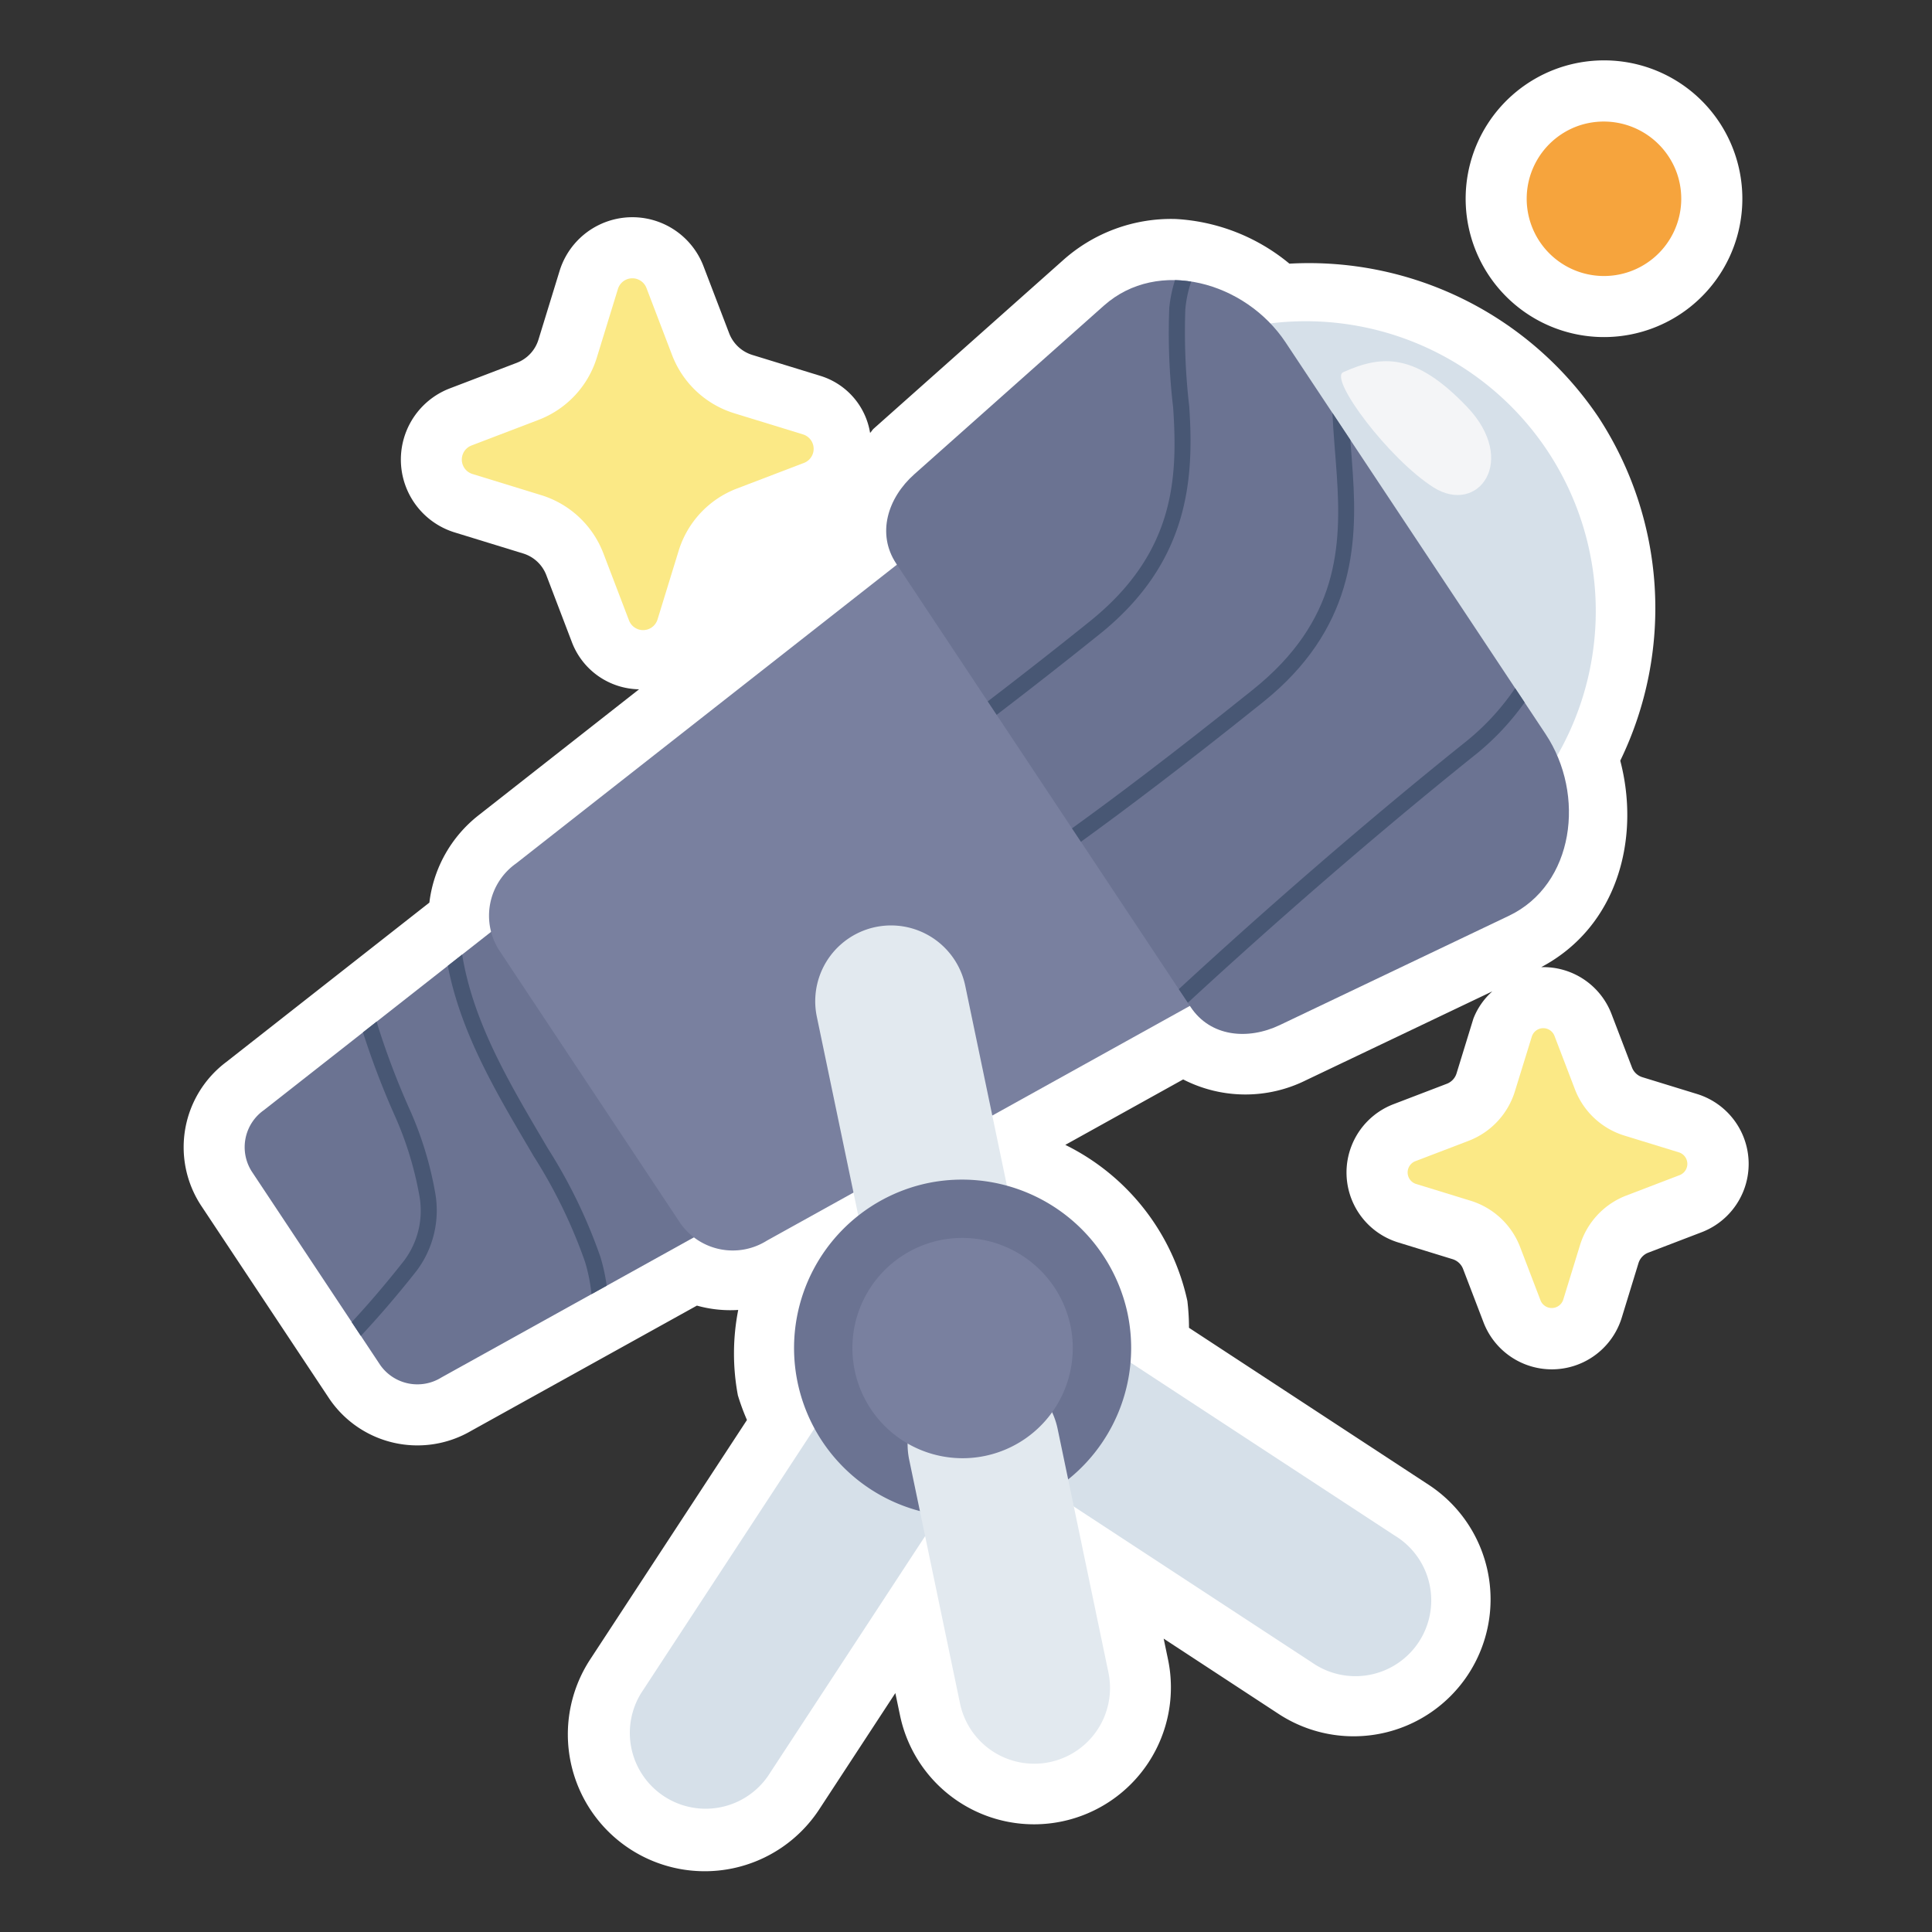<svg height="512" viewBox="0 0 128 128" width="512" xmlns="http://www.w3.org/2000/svg"><rect x="0" y="0" width="128" height="128" fill="#333333" stroke="none"/><g fill-rule="evenodd"><path d="m105.726 4.016a9.166 9.166 0 1 0 9.169 6.049 9.157 9.157 0 0 0 -9.169-6.049z" fill="#fff"/><path d="m112.438 72.482-3.626-1.115a1.079 1.079 0 0 1 -.689-.644l-1.354-3.537a4.832 4.832 0 0 0 -4.66-3.109c5.1-2.708 6.574-8.582 5.237-13.68a23.127 23.127 0 0 0 -1.454-22.772 23.132 23.132 0 0 0 -20.465-10.157 12.917 12.917 0 0 0 -7.539-2.959 10.741 10.741 0 0 0 -7.441 2.716l-12.564 11.175c-.092.082-.149.2-.237.281a4.75 4.75 0 0 0 -3.253-3.767l-4.555-1.4a2.4 2.4 0 0 1 -1.528-1.43l-1.7-4.443a5.045 5.045 0 0 0 -9.538.315l-1.4 4.553a2.4 2.4 0 0 1 -1.431 1.527l-4.45 1.7a5.05 5.05 0 0 0 .322 9.535l4.553 1.4a2.392 2.392 0 0 1 1.527 1.429l1.7 4.454a4.844 4.844 0 0 0 4.446 3.114l-10.639 8.351a8.659 8.659 0 0 0 -3.253 5.781l-13.457 10.561a7.053 7.053 0 0 0 -1.69 9.476l8.525 12.842a7.053 7.053 0 0 0 9.385 2.121l14.962-8.3a8.232 8.232 0 0 0 2.737.287 15.013 15.013 0 0 0 -.029 5.623v.006.008a14.973 14.973 0 0 0 .608 1.654l-10.4 15.882a9.069 9.069 0 0 0 15.173 9.938l5.058-7.727.309 1.475a9.069 9.069 0 0 0 17.757-3.7l-.289-1.383 7.614 4.988a9.07 9.07 0 0 0 9.942-15.181l-15.878-10.4a15.288 15.288 0 0 0 -.107-1.778 15.1 15.1 0 0 0 -8.088-10.341l7.809-4.336a9.018 9.018 0 0 0 8.148.048l12.336-5.883a4.687 4.687 0 0 0 -1.256 1.806l-1.116 3.628a1.077 1.077 0 0 1 -.642.688l-3.548 1.358a4.847 4.847 0 0 0 .306 9.149l3.626 1.116a1.086 1.086 0 0 1 .69.646l1.358 3.546a4.846 4.846 0 0 0 9.153-.311l1.112-3.624a1.082 1.082 0 0 1 .646-.689l3.546-1.358a4.846 4.846 0 0 0 -.309-9.153z" fill="#fff"/><path d="m62.554 90.684a5.012 5.012 0 0 0 -6.953 1.45l-13.124 20.039a5.022 5.022 0 0 0 8.4 5.5l13.123-20.036a5.011 5.011 0 0 0 -1.446-6.953z" fill="#d6e0e9"/><path d="m92.435 101.756-20.035-13.124a5.022 5.022 0 1 0 -5.5 8.4l20.039 13.124a5.022 5.022 0 1 0 5.5-8.4z" fill="#d6e0e9"/><path d="m46.169 59.456c-1.885-2.84-5.847-3.828-8.529-1.724l-20.152 15.814a3 3 0 0 0 -.819 4.051l8.525 12.844a3.007 3.007 0 0 0 4.052.819l22.4-12.431c2.98-1.654 3.608-5.689 1.723-8.529z" fill="#6b7392"/><path d="m74.681 37.317c-2.661-4.008-8.253-5.4-12.037-2.433l-28.444 22.316a4.241 4.241 0 0 0 -1.155 5.718l12.033 18.13a4.241 4.241 0 0 0 5.722 1.152l31.608-17.541c4.206-2.335 5.092-8.029 2.432-12.037z" fill="#79809f"/><path d="m75.889 24.481a19.211 19.211 0 1 0 26.63 5.382 19.228 19.228 0 0 0 -26.63-5.382z" fill="#d6e0e9"/><path d="m85.172 22.681c-2.66-4.008-8.442-5.629-12.037-2.432l-12.563 11.174c-1.765 1.57-2.5 3.942-1.2 5.91l19.511 29.385c1.306 1.968 3.778 2.211 5.91 1.194l15.176-7.239c4.342-2.071 5.092-8.029 2.432-12.037z" fill="#6b7392"/><path d="m63.95 65.31a5.022 5.022 0 1 0 -9.833 2.05l4.819 23.114a5.022 5.022 0 0 0 9.833-2.051z" fill="#e2e9ef"/><path d="m61.5 78.377a11.167 11.167 0 1 0 13.207 8.653 11.221 11.221 0 0 0 -13.207-8.653z" fill="#6b7392"/><path d="m70.07 94.662a5.022 5.022 0 1 0 -9.833 2.051l3.358 16.1a5.022 5.022 0 1 0 9.832-2.051z" fill="#e2e9ef"/><path d="m104.536 8.348a5.12 5.12 0 1 0 6.55 3.087 5.144 5.144 0 0 0 -6.55-3.087z" fill="#f6a43d"/><path d="m111.248 76.352-3.626-1.116a5.125 5.125 0 0 1 -3.279-3.066l-1.356-3.543a.795.795 0 0 0 -1.5.05l-1.12 3.623a5.128 5.128 0 0 1 -3.067 3.282l-3.543 1.355a.8.8 0 0 0 .05 1.5l3.626 1.115a5.132 5.132 0 0 1 3.279 3.067l1.355 3.543a.8.8 0 0 0 1.5-.05l1.115-3.626a5.129 5.129 0 0 1 3.067-3.279l3.543-1.356a.8.8 0 0 0 -.044-1.499z" fill="#fbe986"/><path d="m53.2 28.78-4.553-1.4a6.443 6.443 0 0 1 -4.118-3.851l-1.7-4.45a1 1 0 0 0 -1.889.064l-1.4 4.553a6.443 6.443 0 0 1 -3.851 4.118l-4.449 1.7a1 1 0 0 0 .063 1.89l4.553 1.4a6.443 6.443 0 0 1 4.118 3.851l1.7 4.45a1 1 0 0 0 1.889-.064l1.4-4.553a6.44 6.44 0 0 1 3.851-4.118l4.45-1.7a1 1 0 0 0 -.064-1.89z" fill="#fbe986"/><path d="m88.991 24.66c-.962.434 3.042 5.775 5.988 7.633s5.63-1.761 2.218-5.336-5.617-3.465-8.206-2.297z" fill="#f4f5f7"/><g fill="#485774"><path d="m89.461 29.143-1.183-1.782c.056 1.333.195 2.718.29 4.146.31 4.668.123 9.627-5.545 14.173-5.332 4.278-9.251 7.218-12 9.2l.591.889c2.768-2 6.716-4.962 12.074-9.259 5.962-4.782 6.259-10.32 5.943-15.077-.05-.795-.111-1.533-.17-2.29z"/><path d="m78.919 18.661a8.115 8.115 0 0 0 -1.073-.1 8.915 8.915 0 0 0 -.378 1.837 42.287 42.287 0 0 0 .257 6.613c.31 4.668.123 9.629-5.545 14.175-2.574 2.066-4.783 3.785-6.74 5.282l.591.891c1.978-1.512 4.215-3.252 6.817-5.34 5.962-4.782 6.259-10.322 5.943-15.079a43.071 43.071 0 0 1 -.261-6.44 7.8 7.8 0 0 1 .389-1.839z"/><path d="m96.955 49.266c-8.242 6.611-15.314 13-18.857 16.268l.6.9c3.492-3.223 10.632-9.68 18.927-16.334a17.154 17.154 0 0 0 3.385-3.562l-.628-.945a16.171 16.171 0 0 1 -3.427 3.673z"/><path d="m27.1 73.41a51.62 51.62 0 0 1 -2.068-5.453c-.026-.095-.047-.186-.071-.28l-.914.718a54.2 54.2 0 0 0 2.064 5.422 22.771 22.771 0 0 1 1.661 5.333 5.508 5.508 0 0 1 -1.013 4.387c-1.3 1.652-2.452 2.972-3.457 4.059l.605.912c1.068-1.142 2.3-2.545 3.691-4.31a6.655 6.655 0 0 0 1.232-5.187 23.4 23.4 0 0 0 -1.73-5.601z"/><path d="m36.294 76.083c-2.336-3.982-4.92-8.171-5.674-12.842l-.95.745c.9 4.694 3.47 8.83 5.7 12.637a33.8 33.8 0 0 1 3.386 6.966 11.249 11.249 0 0 1 .432 2.151l1.008-.559a12.55 12.55 0 0 0 -.415-1.9 34.413 34.413 0 0 0 -3.487-7.198z"/></g><path d="m62.285 82.164a7.3 7.3 0 1 0 8.635 5.656 7.333 7.333 0 0 0 -8.635-5.656z" fill="#79809f"/></g></svg>